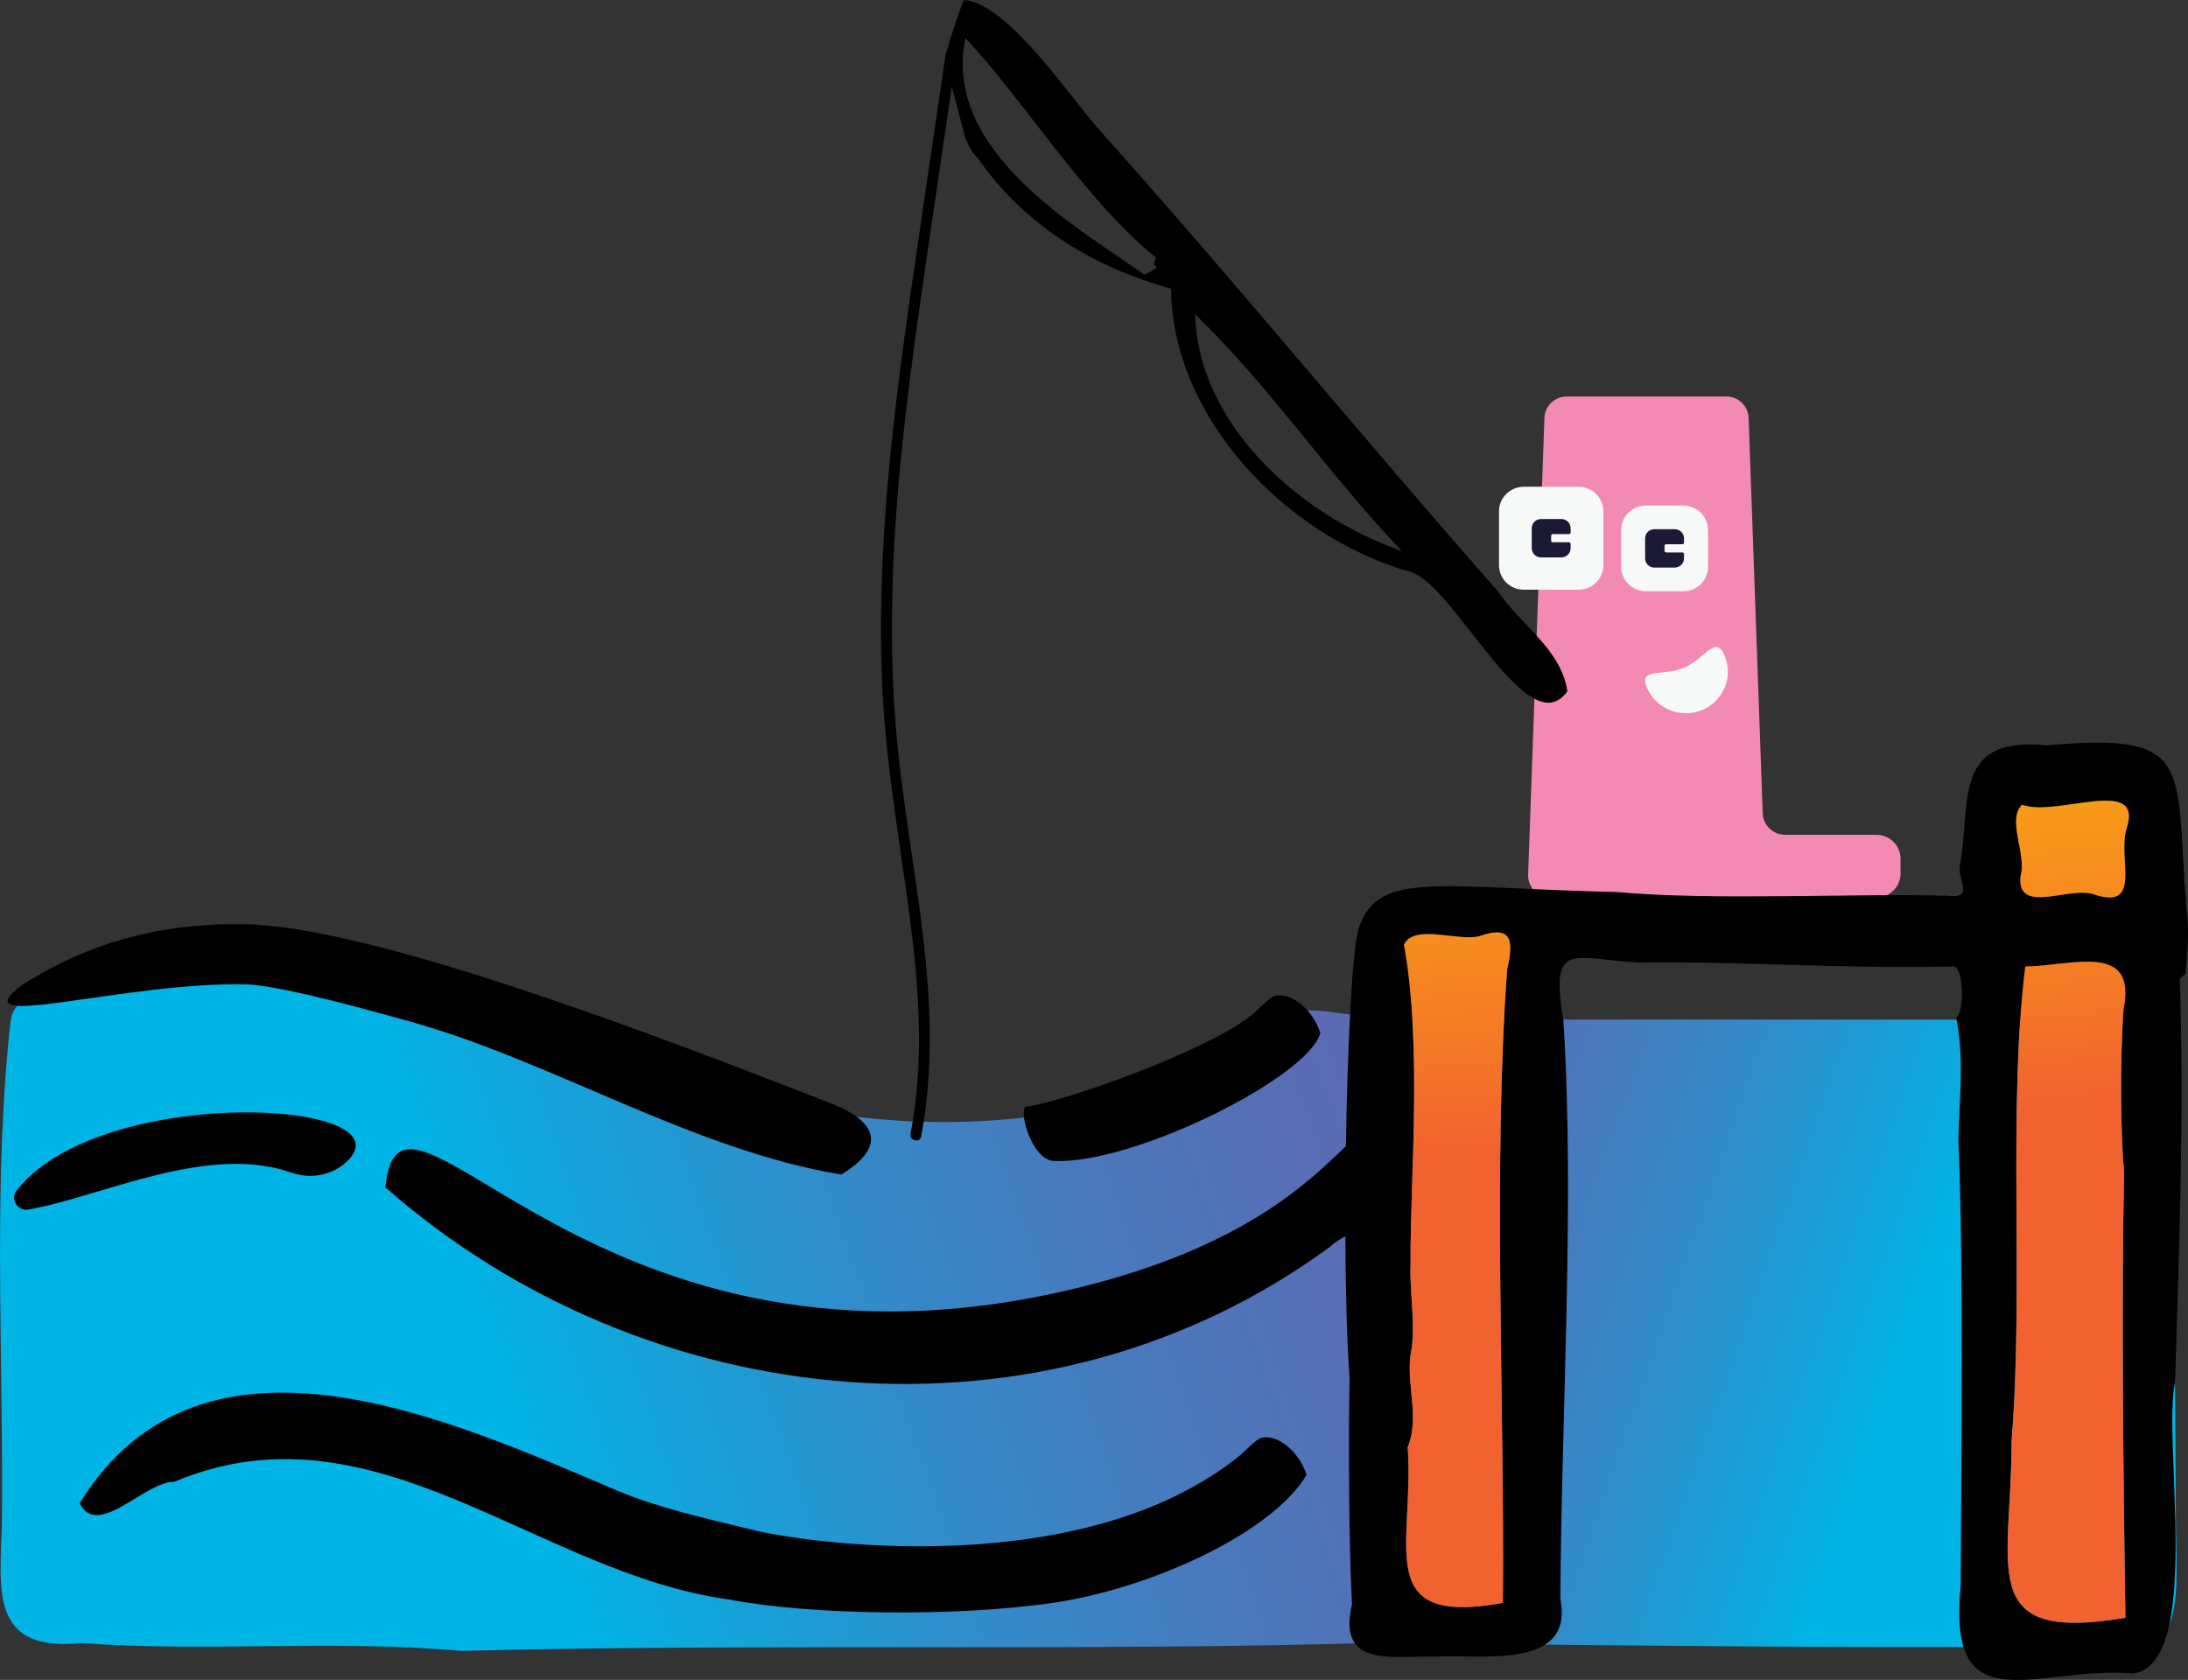 <?xml version="1.0" encoding="UTF-8"?>
<svg id="Layer_2" data-name="Layer 2" xmlns="http://www.w3.org/2000/svg" xmlns:xlink="http://www.w3.org/1999/xlink" viewBox="0 0 600 460.77">
  <rect x="0" y="0" width="600" height="460.77" fill="#333333" stroke="none"/>
  <defs>
    <style>
      .cls-1 {
        fill: #f7f8f8;
      }

      .cls-2 {
        fill: #f38ab4;
      }

      .cls-3 {
        fill: #1c1934;
      }

      .cls-4 {
        fill: url(#Degradado_sin_nombre_23);
      }

      .cls-5 {
        fill: url(#Degradado_sin_nombre_12);
      }

      .cls-6 {
        fill: url(#Degradado_sin_nombre_12-2);
      }

      .cls-7 {
        fill: url(#Degradado_sin_nombre_12-3);
      }

      .cls-8 {
        fill: url(#Degradado_sin_nombre_23-2);
      }
    </style>
    <linearGradient id="Degradado_sin_nombre_23" data-name="Degradado sin nombre 23" x1="134.34" y1="382.2" x2="461.4" y2="268.6" gradientUnits="userSpaceOnUse">
      <stop offset="0" stop-color="#00b4e6"/>
      <stop offset=".1" stop-color="#11a6dc"/>
      <stop offset=".31" stop-color="#328bc9"/>
      <stop offset=".51" stop-color="#4a78bb"/>
      <stop offset=".69" stop-color="#596cb3"/>
      <stop offset=".85" stop-color="#5e69b1"/>
    </linearGradient>
    <linearGradient id="Degradado_sin_nombre_23-2" data-name="Degradado sin nombre 23" x1="-3171.9" y1="377.99" x2="-2965.79" y2="306.4" gradientTransform="translate(-2650.19) rotate(-180) scale(1 -1)" xlink:href="#Degradado_sin_nombre_23"/>
    <linearGradient id="Degradado_sin_nombre_12" data-name="Degradado sin nombre 12" x1="397.87" y1="318.84" x2="373.11" y2="25.25" gradientUnits="userSpaceOnUse">
      <stop offset="0" stop-color="#f26130"/>
      <stop offset=".18" stop-color="#f68720"/>
      <stop offset=".37" stop-color="#faa812"/>
      <stop offset=".55" stop-color="#fcc008"/>
      <stop offset=".71" stop-color="#fecf02"/>
      <stop offset=".85" stop-color="#ffd400"/>
    </linearGradient>
    <linearGradient id="Degradado_sin_nombre_12-2" data-name="Degradado sin nombre 12" x1="562.94" y1="305.12" x2="538.18" y2="11.55" xlink:href="#Degradado_sin_nombre_12"/>
    <linearGradient id="Degradado_sin_nombre_12-3" data-name="Degradado sin nombre 12" x1="574.94" y1="304.18" x2="550.15" y2="10.31" xlink:href="#Degradado_sin_nombre_12"/>
  </defs>
  <g id="Layer_1-2" data-name="Layer 1">
    <g>
      <path class="cls-2" d="M483.38,223.13l-3.87-108.54c-.12-3.26-2.83-5.84-6.13-5.84h-43.73c-3.3,0-6.01,2.58-6.13,5.84l-4.47,125.33c-.12,3.42,2.66,6.26,6.13,6.26h89.34c3.68,0,6.66-2.94,6.66-6.57v-4.07c0-3.63-2.98-6.57-6.66-6.57h-25c-3.3,0-6.01-2.58-6.13-5.84Z"/>
      <g>
        <path class="cls-1" d="M439.68,155.02c0,3.72-3.05,6.73-6.82,6.73h-14.98c-3.77,0-6.82-3.01-6.82-6.73v-14.78c0-3.72,3.05-6.73,6.82-6.73h14.98c3.77,0,6.82,3.01,6.82,6.73v14.78Z"/>
        <path class="cls-1" d="M468.39,155.45c0,3.72-3.05,6.73-6.82,6.73h-10.2c-3.77,0-6.82-3.01-6.82-6.73v-10.06c0-3.72,3.05-6.73,6.82-6.73h10.2c3.77,0,6.82,3.01,6.82,6.73v10.06Z"/>
        <path class="cls-3" d="M428.16,152.89h-5.58c-1.4,0-2.54-1.12-2.54-2.51v-5.51c0-1.38,1.14-2.51,2.54-2.51h5.58c1.4,0,2.54,1.12,2.54,2.51v1.17c0,.25-.2,.45-.46,.45h-4.42c-.25,0-.46,.2-.46,.45v1.35c0,.25,.2,.45,.46,.45h4.42c.25,0,.46,.2,.46,.45v1.19c0,1.38-1.14,2.51-2.54,2.51Z"/>
        <path class="cls-3" d="M459.25,155.68h-5.58c-1.4,0-2.54-1.12-2.54-2.51v-5.51c0-1.38,1.14-2.51,2.54-2.51h5.58c1.4,0,2.54,1.12,2.54,2.51v1.17c0,.25-.2,.45-.46,.45h-4.42c-.25,0-.46,.2-.46,.45v1.35c0,.25,.2,.45,.46,.45h4.42c.25,0,.46,.2,.46,.45v1.19c0,1.38-1.14,2.51-2.54,2.51Z"/>
      </g>
    </g>
    <path class="cls-4" d="M378.75,450.55c-78.37,2.47-174.23,.18-252.32,2.27-34.27-3.14-69.86,.36-103.95-2.14-27.71,2.81-21.67-17.83-21.92-37.45,.26-44.77-2.5-89.45,2.36-133.36,2.85-18.87,65.42-7.14,81.57-11.18,44.28-6.12,71.72,12.96,111.05,28.73,51.26,17.61,117,13.84,161.52-19.89,2.33-1.56,19.2,2.19,21.04,1.37,12.27-5.49-4.87,65.5-.52,83.01-5.06,25.16,1.18,88.67,1.18,88.67Z"/>
    <path class="cls-8" d="M378.32,450.55s185.81,2.63,205.61,.12c6.03,1.06,9.31-1.19,11.06-5.44,2.91-7.08,1.58-19.75,1.67-32.01-.12-36.65-.96-102.67-1.26-125.41-.06-4.45-2.17-8.02-4.79-8.1l-212.8-.09s2.6,63.6-.09,82.27c2.94,25.16,.6,88.67,.6,88.67Z"/>
    <g>
      <path d="M599.31,267.13c.54-6.06,1.13-12.27,.21-18.32-.13-.88-.1-1.71,.05-2.48-.07,0-.15,0-.22,0-2.79-36.69,2.23-45.52-38.21-41.88-26.17-2.67-20.44,16.08-23.8,33.66-.04,3.9,3.71,8.37-3.09,7.59-25.89-.74-64.52,1.39-90.84-1.03-49.02-1.09-65.43-6.07-70.79,9.87-1.76,5.24-3.1,31.51-3.54,59.83-9.91,9.5-27.83,27.7-73.39,38.84-133.35,32.6-185.94-69.96-190.01-27.53,71.58,62.92,180.71,73.97,259.2,16.17,.8-.91,2.4-1.83,4.05-2.76,.07,14.96,.43,28.92,1.16,38.97-.35,15.65-.21,45.82,.66,61.97-4.19,17.8,11.46,13.99,22.95,14.35,12.56-.67,37.92,3.76,34.2-15.69,.15-47,4-109.29,.82-158.72-3.85-22.61,2.84-16.8,20.87-15.96,28.36-.36,56.72,1.78,85.53,1.09,3.82-1.09,3.42,13.64,1.3,13.87,2.26,11.29,.9,21.75,.61,33.63,1.44,33.09,.81,86.28,.64,122.31-3.89,38.72,20.83,21.84,47.42,24.1,19.07-2.97,7.83-63.95,11.35-79.85,1.16-37.37,2.52-73.35,1.31-110.61,.42-.52,.95-.99,1.54-1.41Zm-185.99-1.36c-4.02,53.91-.66,120.83-1.2,173.88-36.05,6.64-24.22-15.82-26.09-42.66,3.29-8.37-.24-16.34,.71-24.92,1.71-8.41-.28-17.2,.08-25.35-.24-22.12,3.31-59.19-1.81-87.6,2.75-5.89,15-.78,20.7-2.36,8.94-3.11,9.4,1.25,7.62,9.01Zm138.31,129.4c3.4-42.51-1.13-90.32,3.75-130.08,12.62-.12,30.69-6.94,26.95,11.68-1.01,13.46-.84,33.83,.13,44.91-.72,34.92-.2,85.89,.37,122.04-41.39,7.07-31.16-13.47-31.2-48.55Zm31.57-168c-2.62,7.85,4.3,22.16-8.28,18.37-6.9-3.02-21.58,5.75-20.9-4.99,1.95-6.07-3.83-15.53,.46-19.83,9.45,3.53,33.41-8.16,28.72,6.44Z"/>
      <path d="M79.84,321.62c5.39,1.89,11.48,.78,15.5-3.24,3.09-3.09,2.76-5.75,.04-7.87-12.17-9.44-72.15-7.95-90.82,16.05-1.84,2.36,.26,5.72,3.23,5.2,20.04-3.5,49.05-18.21,72.06-10.14Z"/>
      <path d="M67.54,270.01c9.92,.24,38.02,8.28,44.89,10.18,38.79,10.76,77.66,35.3,118.28,41.97,10.26-6.27,12.46-13.55-3.06-19.61-49.9-19.49-125.56-48.26-160.09-49.04-20.94-.48-41.72,3.97-61.39,16.61-18.17,13.5,28.09-.93,61.37-.12Z"/>
      <path d="M349.63,273.13c-1.26,.29-4.93,4.1-6.1,5.06-12.5,10.18-52.33,24.18-62.05,25.33-2.42,.29,1.22,14.62,7.52,14.91,22.1,.99,70.1-23.18,73.07-35.14-2.22-6.55-7.98-11.17-12.43-10.15Z"/>
      <path d="M345.88,394.35c-1.26,.29-4.92,4.11-6.1,5.06-43.01,34.52-117.77,23.95-132.75,20.36-1.08-.27-2.18-.54-3.3-.8,0,0-.01,0-.02,0h0c-11.39-2.76-24.01-5.7-34.34-10.08-46.03-19.52-113.96-50.93-147.51,3.42,4.86,9.96,17.98-6.06,25.87-5.85,54.93-23.2,99.62,25.18,152.28,32.27,0,0,.01,0,.02,0,21.59,4.24,62.06,4.87,89.07,.85,27-4.02,59.88-19.28,69.21-35.08-2.22-6.55-7.98-11.17-12.43-10.15Z"/>
    </g>
    <path class="cls-1" d="M472.89,179.75c2.52,5.78-.19,12.48-6.05,14.96-5.86,2.48-12.65-.19-15.17-5.97-2.52-5.78,4.27-3.11,10.13-5.59,5.86-2.48,8.57-9.18,11.09-3.4Z"/>
    <path class="cls-5" d="M413.32,265.77c-4.02,53.91-.66,120.83-1.2,173.88-36.05,6.64-24.22-15.82-26.09-42.66,3.29-8.37-.24-16.34,.71-24.92,1.71-8.41-.28-17.2,.08-25.35-.24-22.12,3.31-59.19-1.81-87.6,2.75-5.89,15-.78,20.7-2.36,8.94-3.11,9.4,1.25,7.62,9.01Z"/>
    <path class="cls-6" d="M551.63,395.18c3.4-42.51-1.13-90.32,3.75-130.08,12.62-.12,30.69-6.94,26.95,11.68-1.01,13.46-.84,33.83,.13,44.91-.72,34.92-.2,85.89,.37,122.04-41.39,7.07-31.16-13.47-31.2-48.55Z"/>
    <path class="cls-7" d="M583.2,227.18c-2.62,7.85,4.3,22.16-8.28,18.37-6.9-3.02-21.58,5.75-20.9-4.99,1.95-6.07-3.83-15.53,.46-19.83,9.45,3.53,33.41-8.16,28.72,6.44Z"/>
    <path d="M410.75,162.16c-37.22-42.17-70.76-83.48-108.86-126.05-8.46-9.38-25.41-35.19-37.53-36.11-1.01,2.03-2.8,7.43-5.17,15.4,1.36,7.5,3.66,14.95,5.47,22.31,.83,2.07,1.91,4.13,3.7,5.95,12.67,18.23,31.52,29.61,52.77,35.52,.23,34.75,30.81,67.9,66.05,77.82,12,4.14,32,47.61,42.63,32.6-1.71-11.58-12.9-18.26-19.06-27.43Zm-96.93-86.79c-17.59-12.63-55.55-33.57-49.09-64.92,15.54,16.33,33.3,45.13,52.33,60.24-2.24,3.76,3.41,1.21-3.24,4.68Zm13.9,10.8c20.83,20.19,36.64,44.02,56.73,64.99-29.71-10.46-56.03-35.91-56.73-64.99Z"/>
    <path d="M259.2,15.63c-2.86,19.53-5.75,39.05-8.59,58.59s-5.43,38.49-7.13,57.85c-1.71,19.43-2.46,38.98-1.42,58.47,1.02,19.03,4.24,37.8,6.83,56.65s4.42,37.81,1.96,56.64c-.31,2.39-.7,4.76-1.16,7.12-.36,1.89,2.53,2.69,2.89,.8,3.55-18.58,2.64-37.54,.39-56.21s-5.81-37.61-7.35-56.57-1.24-39.02,.17-58.47,3.91-38.9,6.67-58.25c2.78-19.52,5.7-39.01,8.56-58.52l1.07-7.3c.28-1.89-2.61-2.7-2.89-.8h0Z"/>
  </g>
</svg>